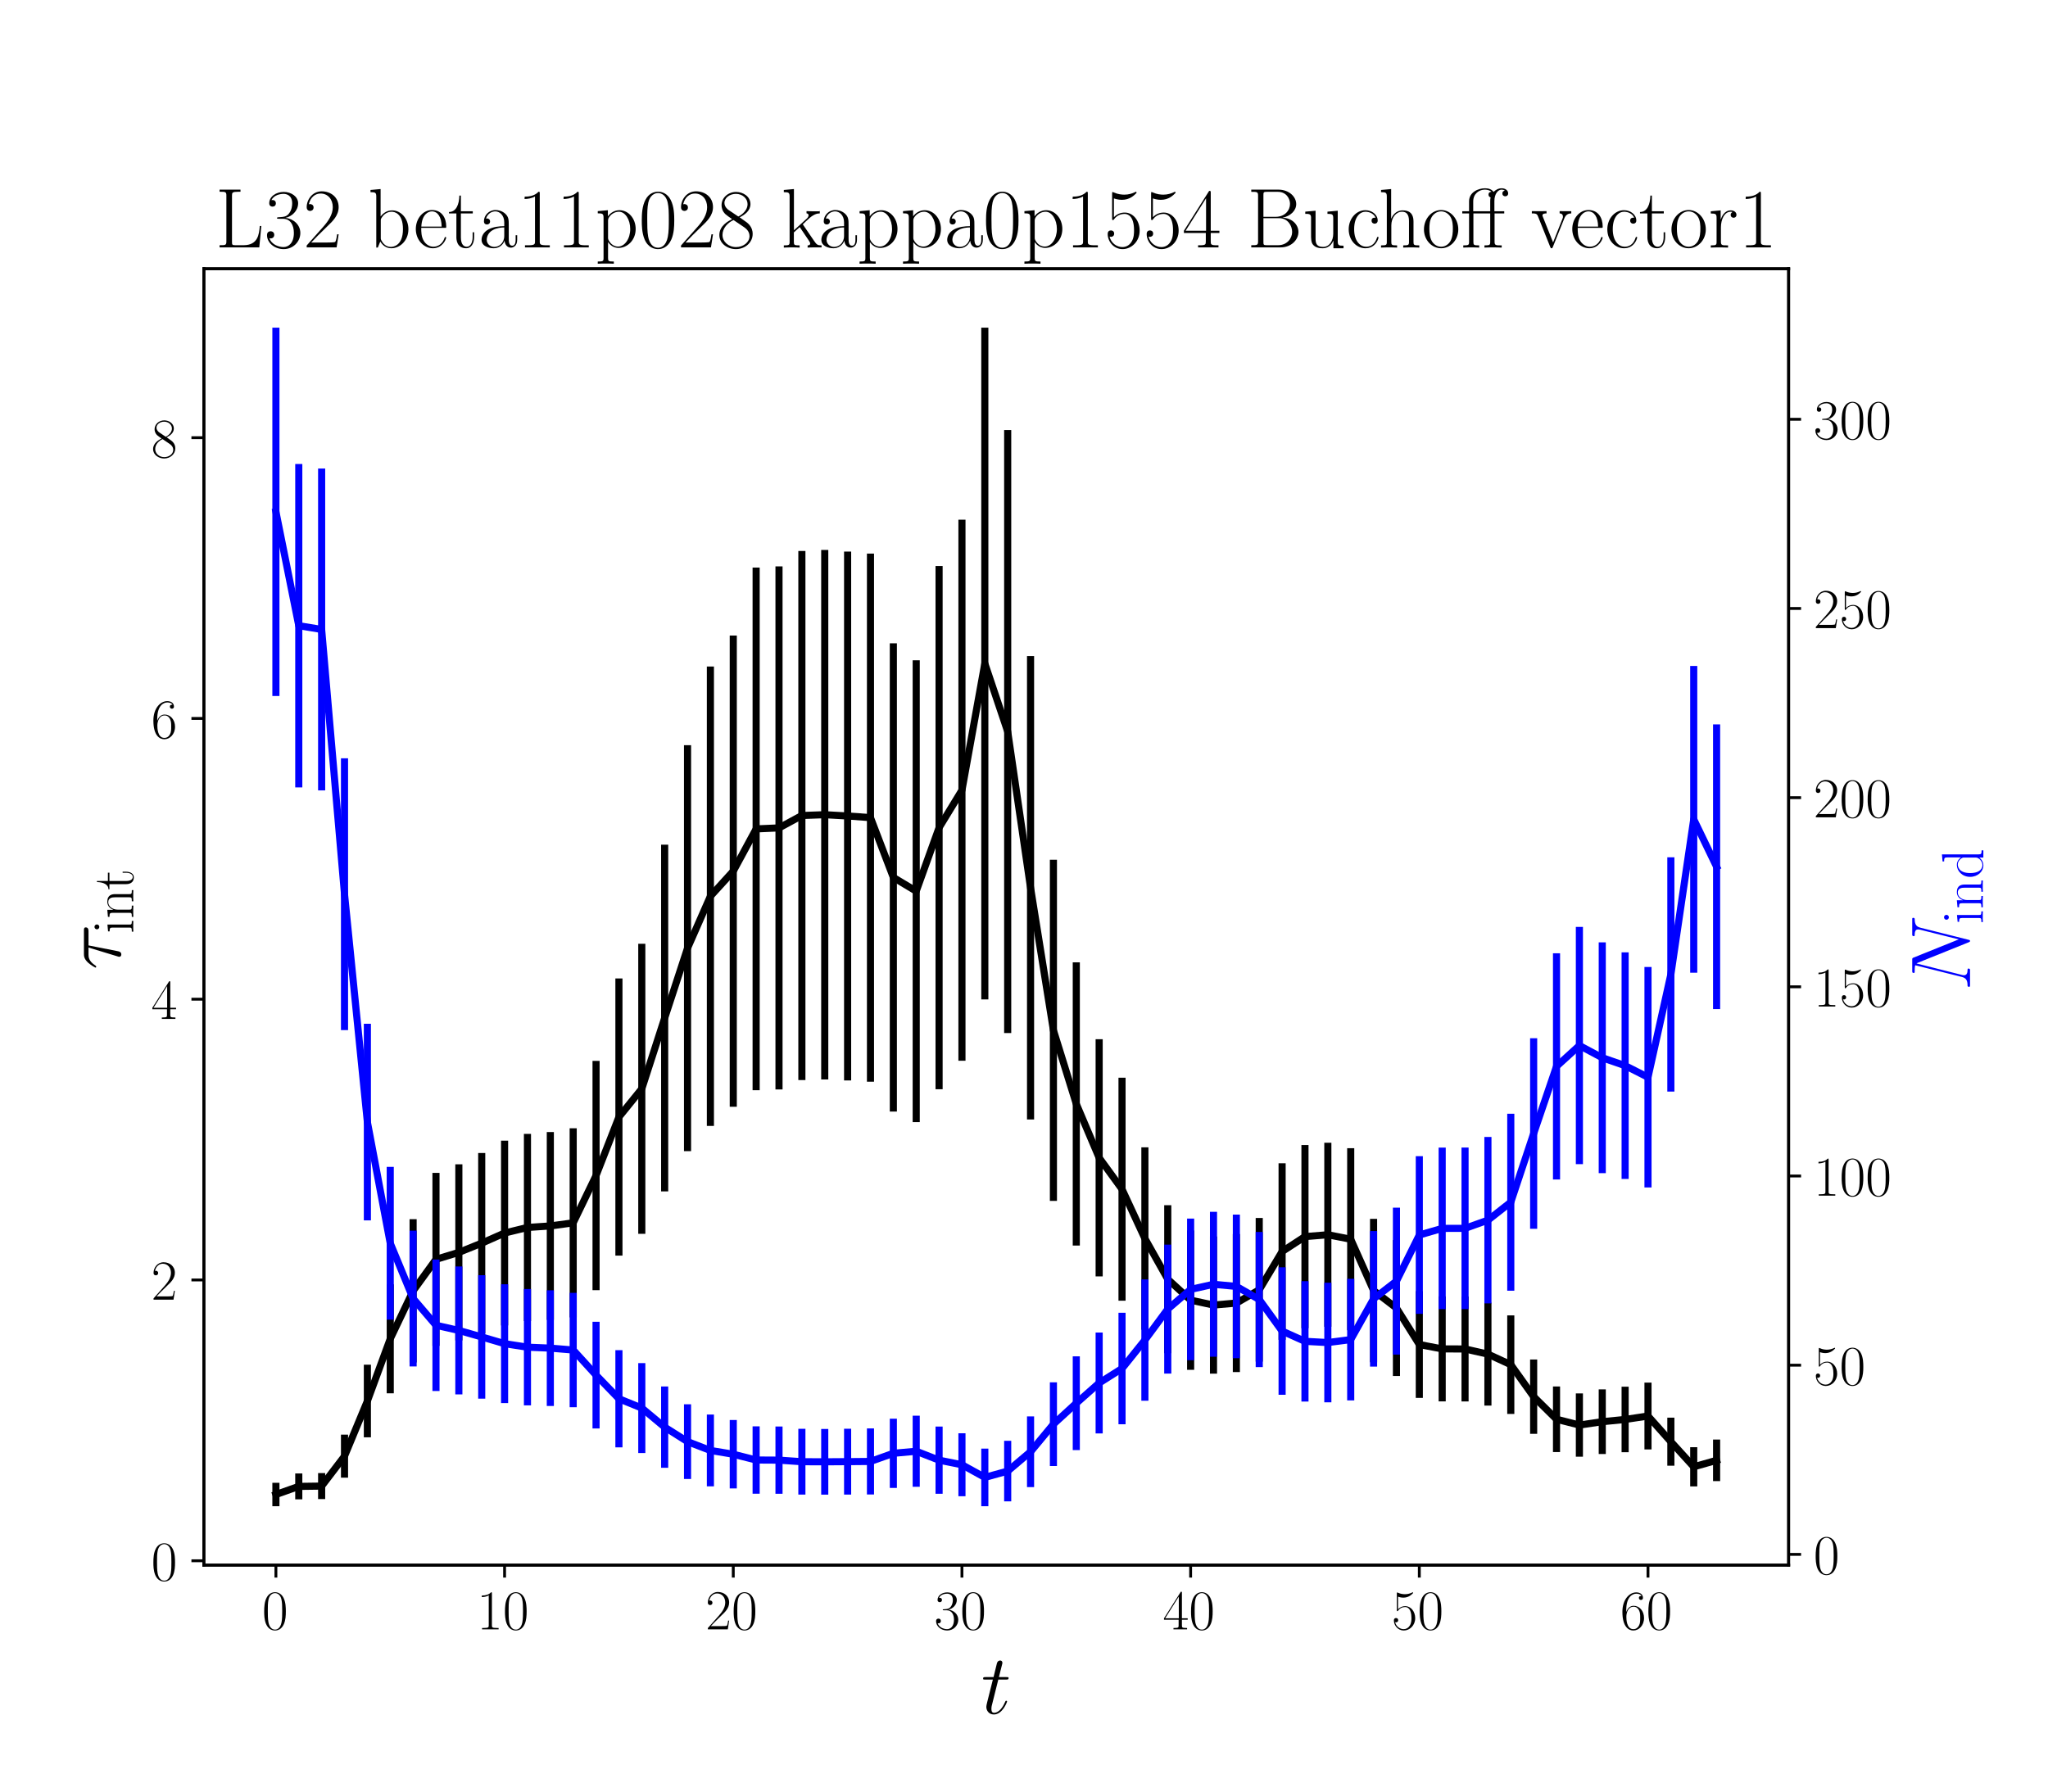 <?xml version="1.0" encoding="utf-8" standalone="no"?>
<!DOCTYPE svg PUBLIC "-//W3C//DTD SVG 1.1//EN"
  "http://www.w3.org/Graphics/SVG/1.1/DTD/svg11.dtd">
<!-- Created with matplotlib (https://matplotlib.org/) -->
<svg height="504pt" version="1.1" viewBox="0 0 576 504" width="576pt" xmlns="http://www.w3.org/2000/svg" xmlns:xlink="http://www.w3.org/1999/xlink">
 <defs>
  <style type="text/css">*{stroke-linecap:butt;stroke-linejoin:round;}</style>
 </defs>
 <g id="figure_1">
  <g id="patch_1">
   <path d="M 0 504 
L 576 504 
L 576 0 
L 0 0 
z
" style="fill:#ffffff;"/>
  </g>
  <g id="axes_1">
   <g id="patch_2">
    <path d="M 57.339 440.296 
L 503.053 440.296 
L 503.053 75.6 
L 57.339 75.6 
z
" style="fill:#ffffff;"/>
   </g>
   <g id="matplotlib.axis_1">
    <g id="xtick_1">
     <g id="line2d_1">
      <defs>
       <path d="M 0 0 
L 0 3.5 
" id="m5bd1cebaa7" style="stroke:#000000;stroke-width:0.8;"/>
      </defs>
      <g>
       <use style="stroke:#000000;stroke-width:0.8;" x="77.599" xlink:href="#m5bd1cebaa7" y="440.296"/>
      </g>
     </g>
     <g id="text_1">
      <!-- $\mathdefault{0}$ -->
      <g transform="translate(73.697 458.365)scale(0.16 -0.16)">
       <defs>
        <path d="M 42 31.641 
C 42 37.75 41.906 48.125 37.703 56.109 
C 34 63.109 28.094 65.594 22.906 65.594 
C 18.094 65.594 12 63.406 8.203 56.203 
C 4.203 48.719 3.797 39.438 3.797 31.641 
C 3.797 25.953 3.906 17.281 7 9.672 
C 11.297 -0.609 19 -2 22.906 -2 
C 27.5 -2 34.5 -0.109 38.594 9.375 
C 41.594 16.281 42 24.359 42 31.641 
z
M 22.906 -0.406 
C 16.5 -0.406 12.703 5.078 11.297 12.688 
C 10.203 18.562 10.203 27.156 10.203 32.75 
C 10.203 40.438 10.203 46.828 11.5 52.922 
C 13.406 61.391 19 64 22.906 64 
C 27 64 32.297 61.297 34.203 53.125 
C 35.5 47.438 35.594 40.734 35.594 32.75 
C 35.594 26.25 35.594 18.266 34.406 12.375 
C 32.297 1.484 26.406 -0.406 22.906 -0.406 
z
" id="CMR17-48"/>
       </defs>
       <use transform="scale(0.996)" xlink:href="#CMR17-48"/>
      </g>
     </g>
    </g>
    <g id="xtick_2">
     <g id="line2d_2">
      <g>
       <use style="stroke:#000000;stroke-width:0.8;" x="141.915" xlink:href="#m5bd1cebaa7" y="440.296"/>
      </g>
     </g>
     <g id="text_2">
      <!-- $\mathdefault{10}$ -->
      <g transform="translate(134.111 458.365)scale(0.16 -0.16)">
       <defs>
        <path d="M 26.594 63.406 
C 26.594 65.5 26.5 65.5 25.094 65.5 
C 21.203 61.188 15.297 59.797 9.703 59.797 
C 9.406 59.797 8.906 59.797 8.797 59.5 
C 8.703 59.297 8.703 59.094 8.703 57 
C 11.797 57 17 57.594 21 59.984 
L 21 7.203 
C 21 3.688 20.797 2.5 12.203 2.5 
L 9.203 2.5 
L 9.203 0 
C 14 0 19 0 23.797 0 
C 28.594 0 33.594 0 38.406 0 
L 38.406 2.5 
L 35.406 2.5 
C 26.797 2.5 26.594 3.594 26.594 7.156 
z
" id="CMR17-49"/>
       </defs>
       <use transform="scale(0.996)" xlink:href="#CMR17-49"/>
       <use transform="translate(45.69 0)scale(0.996)" xlink:href="#CMR17-48"/>
      </g>
     </g>
    </g>
    <g id="xtick_3">
     <g id="line2d_3">
      <g>
       <use style="stroke:#000000;stroke-width:0.8;" x="206.232" xlink:href="#m5bd1cebaa7" y="440.296"/>
      </g>
     </g>
     <g id="text_3">
      <!-- $\mathdefault{20}$ -->
      <g transform="translate(198.428 458.365)scale(0.16 -0.16)">
       <defs>
        <path d="M 41.703 15.453 
L 39.906 15.453 
C 38.906 8.375 38.094 7.172 37.703 6.562 
C 37.203 5.766 30 5.766 28.594 5.766 
L 9.406 5.766 
C 13 9.672 20 16.75 28.5 24.953 
C 34.594 30.734 41.703 37.531 41.703 47.422 
C 41.703 59.219 32.297 66 21.797 66 
C 10.797 66 4.094 56.312 4.094 47.344 
C 4.094 43.438 7 42.938 8.203 42.938 
C 9.203 42.938 12.203 43.547 12.203 47.031 
C 12.203 50.109 9.594 51 8.203 51 
C 7.594 51 7 50.906 6.594 50.703 
C 8.5 59.219 14.297 63.406 20.406 63.406 
C 29.094 63.406 34.797 56.516 34.797 47.422 
C 34.797 38.734 29.703 31.25 24 24.75 
L 4.094 2.281 
L 4.094 0 
L 39.297 0 
z
" id="CMR17-50"/>
       </defs>
       <use transform="scale(0.996)" xlink:href="#CMR17-50"/>
       <use transform="translate(45.69 0)scale(0.996)" xlink:href="#CMR17-48"/>
      </g>
     </g>
    </g>
    <g id="xtick_4">
     <g id="line2d_4">
      <g>
       <use style="stroke:#000000;stroke-width:0.8;" x="270.549" xlink:href="#m5bd1cebaa7" y="440.296"/>
      </g>
     </g>
     <g id="text_4">
      <!-- $\mathdefault{30}$ -->
      <g transform="translate(262.745 458.365)scale(0.16 -0.16)">
       <defs>
        <path d="M 22.094 33.703 
C 31 33.703 34.906 25.969 34.906 17.031 
C 34.906 5 28.5 0.391 22.703 0.391 
C 17.406 0.391 8.797 3.031 6.094 10.828 
C 6.594 10.625 7.094 10.625 7.594 10.625 
C 10 10.625 11.797 12.219 11.797 14.812 
C 11.797 17.703 9.594 19 7.594 19 
C 5.906 19 3.297 18.203 3.297 14.469 
C 3.297 5.234 12.297 -2 22.906 -2 
C 34 -2 42.5 6.719 42.5 16.953 
C 42.5 26.672 34.5 33.703 25 34.797 
C 32.594 36.375 39.906 43.062 39.906 52.016 
C 39.906 59.688 32 65.297 23 65.297 
C 13.906 65.297 5.906 59.828 5.906 52.016 
C 5.906 48.594 8.5 48 9.797 48 
C 11.906 48 13.703 49.297 13.703 51.891 
C 13.703 54.469 11.906 55.766 9.797 55.766 
C 9.406 55.766 8.906 55.766 8.5 55.578 
C 11.406 61.859 19.297 63 22.797 63 
C 26.297 63 32.906 61.328 32.906 51.875 
C 32.906 49.109 32.5 44.188 29.094 39.844 
C 26.094 36 22.703 36 19.406 35.688 
C 18.906 35.688 16.594 35.453 16.203 35.453 
C 15.5 35.359 15.094 35.266 15.094 34.5 
C 15.094 33.797 15.203 33.703 17.203 33.703 
z
" id="CMR17-51"/>
       </defs>
       <use transform="scale(0.996)" xlink:href="#CMR17-51"/>
       <use transform="translate(45.69 0)scale(0.996)" xlink:href="#CMR17-48"/>
      </g>
     </g>
    </g>
    <g id="xtick_5">
     <g id="line2d_5">
      <g>
       <use style="stroke:#000000;stroke-width:0.8;" x="334.865" xlink:href="#m5bd1cebaa7" y="440.296"/>
      </g>
     </g>
     <g id="text_5">
      <!-- $\mathdefault{40}$ -->
      <g transform="translate(327.061 458.365)scale(0.16 -0.16)">
       <defs>
        <path d="M 33.594 64.406 
C 33.594 66.5 33.5 66.5 31.703 66.5 
L 2 19.594 
L 2 17 
L 27.797 17 
L 27.797 7.141 
C 27.797 3.5 27.594 2.5 20.594 2.5 
L 18.703 2.5 
L 18.703 0 
C 21.906 0 27.297 0 30.703 0 
C 34.094 0 39.5 0 42.703 0 
L 42.703 2.5 
L 40.797 2.5 
C 33.797 2.5 33.594 3.5 33.594 7.141 
L 33.594 17 
L 43.797 17 
L 43.797 19.594 
L 33.594 19.594 
z
M 28.094 57.859 
L 28.094 19.594 
L 4 19.594 
z
" id="CMR17-52"/>
       </defs>
       <use transform="scale(0.996)" xlink:href="#CMR17-52"/>
       <use transform="translate(45.69 0)scale(0.996)" xlink:href="#CMR17-48"/>
      </g>
     </g>
    </g>
    <g id="xtick_6">
     <g id="line2d_6">
      <g>
       <use style="stroke:#000000;stroke-width:0.8;" x="399.182" xlink:href="#m5bd1cebaa7" y="440.296"/>
      </g>
     </g>
     <g id="text_6">
      <!-- $\mathdefault{50}$ -->
      <g transform="translate(391.378 458.365)scale(0.16 -0.16)">
       <defs>
        <path d="M 11.406 57.688 
C 12.406 57.281 16.5 56 20.703 56 
C 30 56 35.094 61.109 38 64.062 
C 38 64.953 38 65.5 37.406 65.5 
C 37.297 65.5 37.094 65.5 36.297 65.047 
C 32.797 63.406 28.703 62.078 23.703 62.078 
C 20.703 62.078 16.203 62.484 11.297 64.672 
C 10.203 65.172 10 65.172 9.906 65.172 
C 9.406 65.172 9.297 65.062 9.297 63.078 
L 9.297 34.422 
C 9.297 32.641 9.297 32.141 10.297 32.141 
C 10.797 32.141 11 32.344 11.5 33.031 
C 14.703 37.516 19.094 39.406 24.094 39.406 
C 27.594 39.406 35.094 37.219 35.094 20.141 
C 35.094 16.953 35.094 11.172 32.094 6.578 
C 29.594 2.484 25.703 0.391 21.406 0.391 
C 14.797 0.391 8.094 5 6.297 12.719 
C 6.703 12.609 7.5 12.422 7.906 12.422 
C 9.203 12.422 11.703 13.125 11.703 16.219 
C 11.703 18.906 9.797 20 7.906 20 
C 5.594 20 4.094 18.594 4.094 15.797 
C 4.094 7.094 11 -2 21.594 -2 
C 31.906 -2 41.703 6.875 41.703 19.75 
C 41.703 31.719 33.906 41 24.203 41 
C 19.094 41 14.797 39.109 11.406 35.531 
z
" id="CMR17-53"/>
       </defs>
       <use transform="scale(0.996)" xlink:href="#CMR17-53"/>
       <use transform="translate(45.69 0)scale(0.996)" xlink:href="#CMR17-48"/>
      </g>
     </g>
    </g>
    <g id="xtick_7">
     <g id="line2d_7">
      <g>
       <use style="stroke:#000000;stroke-width:0.8;" x="463.498" xlink:href="#m5bd1cebaa7" y="440.296"/>
      </g>
     </g>
     <g id="text_7">
      <!-- $\mathdefault{60}$ -->
      <g transform="translate(455.694 458.365)scale(0.16 -0.16)">
       <defs>
        <path d="M 10.594 34 
C 10.594 57.656 21.797 63 28.297 63 
C 30.406 63 35.5 62.641 37.5 59 
C 35.906 59 32.906 59 32.906 55.516 
C 32.906 52.828 35.094 51.922 36.5 51.922 
C 37.406 51.922 40.094 52.312 40.094 55.625 
C 40.094 61.781 35.094 65.297 28.203 65.297 
C 16.297 65.297 3.797 52.969 3.797 31 
C 3.797 3.953 15.094 -2 23.094 -2 
C 32.797 -2 42 6.672 42 20.047 
C 42 32.516 33.906 41.594 23.703 41.594 
C 17.594 41.594 13.094 37.609 10.594 30.625 
z
M 23.094 0.391 
C 10.797 0.391 10.797 18.75 10.797 22.438 
C 10.797 29.625 14.203 40 23.5 40 
C 25.203 40 30.094 40 33.406 33.125 
C 35.203 29.219 35.203 25.141 35.203 20.141 
C 35.203 14.75 35.203 10.781 33.094 6.781 
C 30.906 2.672 27.703 0.391 23.094 0.391 
z
" id="CMR17-54"/>
       </defs>
       <use transform="scale(0.996)" xlink:href="#CMR17-54"/>
       <use transform="translate(45.69 0)scale(0.996)" xlink:href="#CMR17-48"/>
      </g>
     </g>
    </g>
    <g id="text_8">
     <!-- $t$ -->
     <g transform="translate(275.969 482.069)scale(0.24 -0.24)">
      <defs>
       <path d="M 20.094 40.094 
L 29.297 40.094 
C 31.203 40.094 32.203 40.094 32.203 41.891 
C 32.203 43 31.594 43 29.594 43 
L 20.797 43 
L 24.5 57.688 
C 24.906 59.078 24.906 59.281 24.906 60 
C 24.906 61.609 23.594 62.5 22.297 62.5 
C 21.5 62.5 19.203 62.203 18.406 58.984 
L 14.5 43 
L 5.094 43 
C 3.094 43 2.203 43 2.203 41.094 
C 2.203 40.094 2.906 40.094 4.797 40.094 
L 13.703 40.094 
L 7.094 13.766 
C 6.297 10.281 6 9.281 6 7.984 
C 6 3.297 9.297 -1 14.906 -1 
C 25 -1 30.406 13.562 30.406 14.25 
C 30.406 14.859 30 15.156 29.406 15.156 
C 29.203 15.156 28.797 15.156 28.594 14.75 
C 28.5 14.656 28.406 14.547 27.703 12.953 
C 25.594 7.984 21 1 15.203 1 
C 12.203 1 12 3.5 12 5.688 
C 12 5.781 12 7.688 12.297 8.875 
z
" id="CMMI12-116"/>
      </defs>
      <use transform="scale(0.996)" xlink:href="#CMMI12-116"/>
     </g>
    </g>
   </g>
   <g id="matplotlib.axis_2">
    <g id="ytick_1">
     <g id="line2d_8">
      <defs>
       <path d="M 0 0 
L -3.5 0 
" id="m3511526dbe" style="stroke:#000000;stroke-width:0.8;"/>
      </defs>
      <g>
       <use style="stroke:#000000;stroke-width:0.8;" x="57.339" xlink:href="#m3511526dbe" y="439.06"/>
      </g>
     </g>
     <g id="text_9">
      <!-- $\mathdefault{0}$ -->
      <g transform="translate(42.535 444.594)scale(0.16 -0.16)">
       <use transform="scale(0.996)" xlink:href="#CMR17-48"/>
      </g>
     </g>
    </g>
    <g id="ytick_2">
     <g id="line2d_9">
      <g>
       <use style="stroke:#000000;stroke-width:0.8;" x="57.339" xlink:href="#m3511526dbe" y="360.076"/>
      </g>
     </g>
     <g id="text_10">
      <!-- $\mathdefault{2}$ -->
      <g transform="translate(42.535 365.611)scale(0.16 -0.16)">
       <use transform="scale(0.996)" xlink:href="#CMR17-50"/>
      </g>
     </g>
    </g>
    <g id="ytick_3">
     <g id="line2d_10">
      <g>
       <use style="stroke:#000000;stroke-width:0.8;" x="57.339" xlink:href="#m3511526dbe" y="281.093"/>
      </g>
     </g>
     <g id="text_11">
      <!-- $\mathdefault{4}$ -->
      <g transform="translate(42.535 286.627)scale(0.16 -0.16)">
       <use transform="scale(0.996)" xlink:href="#CMR17-52"/>
      </g>
     </g>
    </g>
    <g id="ytick_4">
     <g id="line2d_11">
      <g>
       <use style="stroke:#000000;stroke-width:0.8;" x="57.339" xlink:href="#m3511526dbe" y="202.109"/>
      </g>
     </g>
     <g id="text_12">
      <!-- $\mathdefault{6}$ -->
      <g transform="translate(42.535 207.644)scale(0.16 -0.16)">
       <use transform="scale(0.996)" xlink:href="#CMR17-54"/>
      </g>
     </g>
    </g>
    <g id="ytick_5">
     <g id="line2d_12">
      <g>
       <use style="stroke:#000000;stroke-width:0.8;" x="57.339" xlink:href="#m3511526dbe" y="123.126"/>
      </g>
     </g>
     <g id="text_13">
      <!-- $\mathdefault{8}$ -->
      <g transform="translate(42.535 128.661)scale(0.16 -0.16)">
       <defs>
        <path d="M 27.203 35.375 
C 33.5 38.547 39.906 43.328 39.906 50.984 
C 39.906 60.016 31.094 65.297 23 65.297 
C 13.906 65.297 5.906 58.734 5.906 49.688 
C 5.906 47.203 6.5 42.922 10.406 39.141 
C 11.406 38.156 15.594 35.172 18.297 33.281 
C 13.797 30.984 3.297 25.531 3.297 14.594 
C 3.297 4.359 13.094 -2 22.797 -2 
C 33.5 -2 42.5 5.656 42.5 15.781 
C 42.5 24.844 36.406 29.016 32.406 31.703 
z
M 14.094 44.094 
C 13.297 44.594 9.297 47.672 9.297 52.359 
C 9.297 58.422 15.594 63 22.797 63 
C 30.703 63 36.5 57.438 36.5 50.969 
C 36.5 41.703 26.094 36.422 25.594 36.422 
C 25.5 36.422 25.406 36.422 24.594 37.031 
z
M 32.5 23.734 
C 34 22.641 38.797 19.375 38.797 13.297 
C 38.797 5.953 31.406 0.391 23 0.391 
C 13.906 0.391 7 6.844 7 14.688 
C 7 22.547 13.094 29.094 20 32.188 
z
" id="CMR17-56"/>
       </defs>
       <use transform="scale(0.996)" xlink:href="#CMR17-56"/>
      </g>
     </g>
    </g>
    <g id="text_14">
     <!-- $\tau_{\rm int}$ -->
     <g transform="translate(33.884 272.819)rotate(-90)scale(0.24 -0.24)">
      <defs>
       <path d="M 28.703 37.625 
L 45.297 37.625 
C 46.594 37.625 49.906 37.625 49.906 40.812 
C 49.906 43 48 43 46.203 43 
L 18.703 43 
C 16.406 43 13 43 8.406 38.125 
C 5.797 35.234 2.594 29.953 2.594 29.359 
C 2.594 28.766 3.094 28.562 3.703 28.562 
C 4.406 28.562 4.5 28.859 5 29.453 
C 10.203 37.625 15.406 37.625 17.906 37.625 
L 26.203 37.625 
L 15.797 3.484 
C 15.297 1.984 15.297 1.781 15.297 1.484 
C 15.297 0.391 16 -1 18 -1 
C 21.094 -1 21.594 1.688 21.906 3.172 
z
" id="CMMI12-28"/>
       <path d="M 15.5 61.078 
C 15.5 63.266 13.703 65.156 11.406 65.156 
C 9.203 65.156 7.297 63.375 7.297 61.078 
C 7.297 58.891 9.094 57 11.406 57 
C 13.594 57 15.5 58.797 15.5 61.078 
z
M 3.797 42.281 
L 3.797 39.703 
C 9.406 39.703 10.203 39.094 10.203 34.328 
L 10.203 6.672 
C 10.203 2.875 9.797 2.391 3.406 2.391 
L 3.406 -0.203 
C 5.797 0 10.094 0 12.594 0 
C 15 0 19.094 0 21.406 -0.203 
L 21.406 2.391 
C 15.5 2.391 15.297 2.984 15.297 6.562 
L 15.297 43.375 
z
" id="CMR17-105"/>
       <path d="M 41.5 30.203 
C 41.5 35.297 40.5 43.594 28.703 43.594 
C 20.797 43.594 16.703 37.5 15.203 33.5 
L 15.094 33.5 
L 15.094 43.594 
L 3.297 42.5 
L 3.297 39.906 
C 9.203 39.906 10.094 39.297 10.094 34.5 
L 10.094 6.688 
C 10.094 2.875 9.703 2.391 3.297 2.391 
L 3.297 -0.203 
C 5.703 0 10.094 0 12.703 0 
C 15.297 0 19.797 0 22.203 -0.203 
L 22.203 2.391 
C 15.797 2.391 15.406 2.781 15.406 6.688 
L 15.406 25.906 
C 15.406 35.109 21 42 28 42 
C 35.406 42 36.203 35.406 36.203 30.594 
L 36.203 6.688 
C 36.203 2.875 35.797 2.391 29.406 2.391 
L 29.406 -0.203 
C 31.797 0 36.203 0 38.797 0 
C 41.406 0 45.906 0 48.297 -0.203 
L 48.297 2.391 
C 41.906 2.391 41.5 2.781 41.5 6.688 
z
" id="CMR17-110"/>
       <path d="M 15.094 40 
L 29.094 40 
L 29.094 42.578 
L 15.094 42.578 
L 15.094 61 
L 13.297 61 
C 13.094 50.703 9.594 41.688 1.094 41.688 
L 1.094 40 
L 9.797 40 
L 9.797 12.047 
C 9.797 10.156 9.797 -1 21.406 -1 
C 27.297 -1 30.703 4.781 30.703 12.141 
L 30.703 17.812 
L 28.906 17.812 
L 28.906 12.234 
C 28.906 5.375 26.203 0.797 22 0.797 
C 19.094 0.797 15.094 2.781 15.094 11.844 
z
" id="CMR17-116"/>
      </defs>
      <use transform="scale(0.996)" xlink:href="#CMMI12-28"/>
      <use transform="translate(42.364 -14.944)scale(0.697)" xlink:href="#CMR17-105"/>
      <use transform="translate(59.773 -14.944)scale(0.697)" xlink:href="#CMR17-110"/>
      <use transform="translate(93.578 -14.944)scale(0.697)" xlink:href="#CMR17-116"/>
     </g>
    </g>
   </g>
   <g id="LineCollection_1">
    <path clip-path="url(#pc010df445d)" d="M 77.599 423.719 
L 77.599 417.136 
" style="fill:none;stroke:#000000;stroke-width:2;"/>
    <path clip-path="url(#pc010df445d)" d="M 84.031 421.785 
L 84.031 414.501 
" style="fill:none;stroke:#000000;stroke-width:2;"/>
    <path clip-path="url(#pc010df445d)" d="M 90.462 421.712 
L 90.462 414.403 
" style="fill:none;stroke:#000000;stroke-width:2;"/>
    <path clip-path="url(#pc010df445d)" d="M 96.894 415.693 
L 96.894 403.578 
" style="fill:none;stroke:#000000;stroke-width:2;"/>
    <path clip-path="url(#pc010df445d)" d="M 103.325 404.344 
L 103.325 383.905 
" style="fill:none;stroke:#000000;stroke-width:2;"/>
    <path clip-path="url(#pc010df445d)" d="M 109.757 391.954 
L 109.757 361.292 
" style="fill:none;stroke:#000000;stroke-width:2;"/>
    <path clip-path="url(#pc010df445d)" d="M 116.189 383.277 
L 116.189 342.978 
" style="fill:none;stroke:#000000;stroke-width:2;"/>
    <path clip-path="url(#pc010df445d)" d="M 122.62 378.605 
L 122.62 329.942 
" style="fill:none;stroke:#000000;stroke-width:2;"/>
    <path clip-path="url(#pc010df445d)" d="M 129.052 377.09 
L 129.052 327.532 
" style="fill:none;stroke:#000000;stroke-width:2;"/>
    <path clip-path="url(#pc010df445d)" d="M 135.484 375.078 
L 135.484 324.355 
" style="fill:none;stroke:#000000;stroke-width:2;"/>
    <path clip-path="url(#pc010df445d)" d="M 141.915 372.857 
L 141.915 320.879 
" style="fill:none;stroke:#000000;stroke-width:2;"/>
    <path clip-path="url(#pc010df445d)" d="M 148.347 371.632 
L 148.347 318.975 
" style="fill:none;stroke:#000000;stroke-width:2;"/>
    <path clip-path="url(#pc010df445d)" d="M 154.779 371.295 
L 154.779 318.452 
" style="fill:none;stroke:#000000;stroke-width:2;"/>
    <path clip-path="url(#pc010df445d)" d="M 161.21 370.611 
L 161.21 317.395 
" style="fill:none;stroke:#000000;stroke-width:2;"/>
    <path clip-path="url(#pc010df445d)" d="M 167.642 362.942 
L 167.642 298.448 
" style="fill:none;stroke:#000000;stroke-width:2;"/>
    <path clip-path="url(#pc010df445d)" d="M 174.074 353.212 
L 174.074 275.245 
" style="fill:none;stroke:#000000;stroke-width:2;"/>
    <path clip-path="url(#pc010df445d)" d="M 180.505 347.091 
L 180.505 265.492 
" style="fill:none;stroke:#000000;stroke-width:2;"/>
    <path clip-path="url(#pc010df445d)" d="M 186.937 335.162 
L 186.937 237.613 
" style="fill:none;stroke:#000000;stroke-width:2;"/>
    <path clip-path="url(#pc010df445d)" d="M 193.369 323.83 
L 193.369 209.629 
" style="fill:none;stroke:#000000;stroke-width:2;"/>
    <path clip-path="url(#pc010df445d)" d="M 199.8 316.74 
L 199.8 187.506 
" style="fill:none;stroke:#000000;stroke-width:2;"/>
    <path clip-path="url(#pc010df445d)" d="M 206.232 311.345 
L 206.232 178.783 
" style="fill:none;stroke:#000000;stroke-width:2;"/>
    <path clip-path="url(#pc010df445d)" d="M 212.664 306.691 
L 212.664 159.671 
" style="fill:none;stroke:#000000;stroke-width:2;"/>
    <path clip-path="url(#pc010df445d)" d="M 219.095 306.48 
L 219.095 159.324 
" style="fill:none;stroke:#000000;stroke-width:2;"/>
    <path clip-path="url(#pc010df445d)" d="M 225.527 303.839 
L 225.527 154.994 
" style="fill:none;stroke:#000000;stroke-width:2;"/>
    <path clip-path="url(#pc010df445d)" d="M 231.959 303.663 
L 231.959 154.707 
" style="fill:none;stroke:#000000;stroke-width:2;"/>
    <path clip-path="url(#pc010df445d)" d="M 238.39 303.94 
L 238.39 155.159 
" style="fill:none;stroke:#000000;stroke-width:2;"/>
    <path clip-path="url(#pc010df445d)" d="M 244.822 304.291 
L 244.822 155.733 
" style="fill:none;stroke:#000000;stroke-width:2;"/>
    <path clip-path="url(#pc010df445d)" d="M 251.254 312.704 
L 251.254 180.965 
" style="fill:none;stroke:#000000;stroke-width:2;"/>
    <path clip-path="url(#pc010df445d)" d="M 257.685 315.657 
L 257.685 185.741 
" style="fill:none;stroke:#000000;stroke-width:2;"/>
    <path clip-path="url(#pc010df445d)" d="M 264.117 306.421 
L 264.117 159.226 
" style="fill:none;stroke:#000000;stroke-width:2;"/>
    <path clip-path="url(#pc010df445d)" d="M 270.549 298.392 
L 270.549 146.193 
" style="fill:none;stroke:#000000;stroke-width:2;"/>
    <path clip-path="url(#pc010df445d)" d="M 276.98 281.146 
L 276.98 92.177 
" style="fill:none;stroke:#000000;stroke-width:2;"/>
    <path clip-path="url(#pc010df445d)" d="M 283.412 290.607 
L 283.412 120.975 
" style="fill:none;stroke:#000000;stroke-width:2;"/>
    <path clip-path="url(#pc010df445d)" d="M 289.843 314.933 
L 289.843 184.565 
" style="fill:none;stroke:#000000;stroke-width:2;"/>
    <path clip-path="url(#pc010df445d)" d="M 296.275 337.83 
L 296.275 241.864 
" style="fill:none;stroke:#000000;stroke-width:2;"/>
    <path clip-path="url(#pc010df445d)" d="M 302.707 350.387 
L 302.707 270.715 
" style="fill:none;stroke:#000000;stroke-width:2;"/>
    <path clip-path="url(#pc010df445d)" d="M 309.138 359.07 
L 309.138 292.353 
" style="fill:none;stroke:#000000;stroke-width:2;"/>
    <path clip-path="url(#pc010df445d)" d="M 315.57 365.901 
L 315.57 303.17 
" style="fill:none;stroke:#000000;stroke-width:2;"/>
    <path clip-path="url(#pc010df445d)" d="M 322.002 374.065 
L 322.002 322.765 
" style="fill:none;stroke:#000000;stroke-width:2;"/>
    <path clip-path="url(#pc010df445d)" d="M 328.433 380.686 
L 328.433 339.034 
" style="fill:none;stroke:#000000;stroke-width:2;"/>
    <path clip-path="url(#pc010df445d)" d="M 334.865 385.344 
L 334.865 346.155 
" style="fill:none;stroke:#000000;stroke-width:2;"/>
    <path clip-path="url(#pc010df445d)" d="M 341.297 386.432 
L 341.297 347.839 
" style="fill:none;stroke:#000000;stroke-width:2;"/>
    <path clip-path="url(#pc010df445d)" d="M 347.728 385.988 
L 347.728 347.15 
" style="fill:none;stroke:#000000;stroke-width:2;"/>
    <path clip-path="url(#pc010df445d)" d="M 354.16 383.051 
L 354.16 342.631 
" style="fill:none;stroke:#000000;stroke-width:2;"/>
    <path clip-path="url(#pc010df445d)" d="M 360.592 376.906 
L 360.592 327.241 
" style="fill:none;stroke:#000000;stroke-width:2;"/>
    <path clip-path="url(#pc010df445d)" d="M 367.023 373.644 
L 367.023 322.107 
" style="fill:none;stroke:#000000;stroke-width:2;"/>
    <path clip-path="url(#pc010df445d)" d="M 373.455 373.237 
L 373.455 321.472 
" style="fill:none;stroke:#000000;stroke-width:2;"/>
    <path clip-path="url(#pc010df445d)" d="M 379.887 374.216 
L 379.887 323.002 
" style="fill:none;stroke:#000000;stroke-width:2;"/>
    <path clip-path="url(#pc010df445d)" d="M 386.318 383.212 
L 386.318 342.877 
" style="fill:none;stroke:#000000;stroke-width:2;"/>
    <path clip-path="url(#pc010df445d)" d="M 392.75 387.082 
L 392.75 348.848 
" style="fill:none;stroke:#000000;stroke-width:2;"/>
    <path clip-path="url(#pc010df445d)" d="M 399.182 393.247 
L 399.182 363.221 
" style="fill:none;stroke:#000000;stroke-width:2;"/>
    <path clip-path="url(#pc010df445d)" d="M 405.613 394.235 
L 405.613 364.702 
" style="fill:none;stroke:#000000;stroke-width:2;"/>
    <path clip-path="url(#pc010df445d)" d="M 412.045 394.245 
L 412.045 364.718 
" style="fill:none;stroke:#000000;stroke-width:2;"/>
    <path clip-path="url(#pc010df445d)" d="M 418.477 395.406 
L 418.477 366.468 
" style="fill:none;stroke:#000000;stroke-width:2;"/>
    <path clip-path="url(#pc010df445d)" d="M 424.908 397.76 
L 424.908 370.042 
" style="fill:none;stroke:#000000;stroke-width:2;"/>
    <path clip-path="url(#pc010df445d)" d="M 431.34 403.351 
L 431.34 382.452 
" style="fill:none;stroke:#000000;stroke-width:2;"/>
    <path clip-path="url(#pc010df445d)" d="M 437.772 408.481 
L 437.772 390.029 
" style="fill:none;stroke:#000000;stroke-width:2;"/>
    <path clip-path="url(#pc010df445d)" d="M 444.203 409.785 
L 444.203 391.985 
" style="fill:none;stroke:#000000;stroke-width:2;"/>
    <path clip-path="url(#pc010df445d)" d="M 450.635 409.034 
L 450.635 390.857 
" style="fill:none;stroke:#000000;stroke-width:2;"/>
    <path clip-path="url(#pc010df445d)" d="M 457.067 408.527 
L 457.067 390.098 
" style="fill:none;stroke:#000000;stroke-width:2;"/>
    <path clip-path="url(#pc010df445d)" d="M 463.498 407.753 
L 463.498 388.943 
" style="fill:none;stroke:#000000;stroke-width:2;"/>
    <path clip-path="url(#pc010df445d)" d="M 469.93 412.331 
L 469.93 398.8 
" style="fill:none;stroke:#000000;stroke-width:2;"/>
    <path clip-path="url(#pc010df445d)" d="M 476.362 418.147 
L 476.362 407.117 
" style="fill:none;stroke:#000000;stroke-width:2;"/>
    <path clip-path="url(#pc010df445d)" d="M 482.793 416.658 
L 482.793 404.964 
" style="fill:none;stroke:#000000;stroke-width:2;"/>
   </g>
   <g id="line2d_13">
    <path clip-path="url(#pc010df445d)" d="M 77.599 420.427 
L 84.031 418.143 
L 90.462 418.058 
L 96.894 409.635 
L 103.325 394.125 
L 109.757 376.623 
L 116.189 363.127 
L 122.62 354.273 
L 129.052 352.311 
L 135.484 349.717 
L 141.915 346.868 
L 148.347 345.303 
L 154.779 344.874 
L 161.21 344.003 
L 167.642 330.695 
L 174.074 314.228 
L 180.505 306.291 
L 186.937 286.388 
L 193.369 266.73 
L 199.8 252.123 
L 206.232 245.064 
L 212.664 233.181 
L 219.095 232.902 
L 225.527 229.416 
L 231.959 229.185 
L 238.39 229.549 
L 244.822 230.012 
L 251.254 246.835 
L 257.685 250.699 
L 264.117 232.824 
L 270.549 222.293 
L 276.98 186.662 
L 283.412 205.791 
L 289.843 249.749 
L 296.275 289.847 
L 302.707 310.551 
L 309.138 325.712 
L 315.57 334.535 
L 322.002 348.415 
L 328.433 359.86 
L 334.865 365.75 
L 341.297 367.135 
L 347.728 366.569 
L 354.16 362.841 
L 360.592 352.073 
L 367.023 347.875 
L 373.455 347.354 
L 379.887 348.609 
L 386.318 363.045 
L 392.75 367.965 
L 399.182 378.234 
L 405.613 379.468 
L 412.045 379.482 
L 418.477 380.937 
L 424.908 383.901 
L 431.34 392.902 
L 437.772 399.255 
L 444.203 400.885 
L 450.635 399.946 
L 457.067 399.313 
L 463.498 398.348 
L 469.93 405.566 
L 476.362 412.632 
L 482.793 410.811 
" style="fill:none;stroke:#000000;stroke-linecap:square;stroke-width:2;"/>
   </g>
   <g id="patch_3">
    <path d="M 57.339 440.296 
L 57.339 75.6 
" style="fill:none;stroke:#000000;stroke-linecap:square;stroke-linejoin:miter;stroke-width:0.8;"/>
   </g>
   <g id="patch_4">
    <path d="M 503.053 440.296 
L 503.053 75.6 
" style="fill:none;stroke:#000000;stroke-linecap:square;stroke-linejoin:miter;stroke-width:0.8;"/>
   </g>
   <g id="patch_5">
    <path d="M 57.339 440.296 
L 503.053 440.296 
" style="fill:none;stroke:#000000;stroke-linecap:square;stroke-linejoin:miter;stroke-width:0.8;"/>
   </g>
   <g id="patch_6">
    <path d="M 57.339 75.6 
L 503.053 75.6 
" style="fill:none;stroke:#000000;stroke-linecap:square;stroke-linejoin:miter;stroke-width:0.8;"/>
   </g>
  </g>
  <g id="axes_2">
   <g id="matplotlib.axis_3">
    <g id="ytick_6">
     <g id="line2d_14">
      <defs>
       <path d="M 0 0 
L 3.5 0 
" id="m0d2219f790" style="stroke:#000000;stroke-width:0.8;"/>
      </defs>
      <g>
       <use style="stroke:#000000;stroke-width:0.8;" x="503.053" xlink:href="#m0d2219f790" y="437.264"/>
      </g>
     </g>
     <g id="text_15">
      <!-- $\mathdefault{0}$ -->
      <g transform="translate(510.053 442.799)scale(0.16 -0.16)">
       <use transform="scale(0.996)" xlink:href="#CMR17-48"/>
      </g>
     </g>
    </g>
    <g id="ytick_7">
     <g id="line2d_15">
      <g>
       <use style="stroke:#000000;stroke-width:0.8;" x="503.053" xlink:href="#m0d2219f790" y="384.045"/>
      </g>
     </g>
     <g id="text_16">
      <!-- $\mathdefault{50}$ -->
      <g transform="translate(510.053 389.58)scale(0.16 -0.16)">
       <use transform="scale(0.996)" xlink:href="#CMR17-53"/>
       <use transform="translate(45.69 0)scale(0.996)" xlink:href="#CMR17-48"/>
      </g>
     </g>
    </g>
    <g id="ytick_8">
     <g id="line2d_16">
      <g>
       <use style="stroke:#000000;stroke-width:0.8;" x="503.053" xlink:href="#m0d2219f790" y="330.826"/>
      </g>
     </g>
     <g id="text_17">
      <!-- $\mathdefault{100}$ -->
      <g transform="translate(510.053 336.361)scale(0.16 -0.16)">
       <use transform="scale(0.996)" xlink:href="#CMR17-49"/>
       <use transform="translate(45.69 0)scale(0.996)" xlink:href="#CMR17-48"/>
       <use transform="translate(91.381 0)scale(0.996)" xlink:href="#CMR17-48"/>
      </g>
     </g>
    </g>
    <g id="ytick_9">
     <g id="line2d_17">
      <g>
       <use style="stroke:#000000;stroke-width:0.8;" x="503.053" xlink:href="#m0d2219f790" y="277.607"/>
      </g>
     </g>
     <g id="text_18">
      <!-- $\mathdefault{150}$ -->
      <g transform="translate(510.053 283.142)scale(0.16 -0.16)">
       <use transform="scale(0.996)" xlink:href="#CMR17-49"/>
       <use transform="translate(45.69 0)scale(0.996)" xlink:href="#CMR17-53"/>
       <use transform="translate(91.381 0)scale(0.996)" xlink:href="#CMR17-48"/>
      </g>
     </g>
    </g>
    <g id="ytick_10">
     <g id="line2d_18">
      <g>
       <use style="stroke:#000000;stroke-width:0.8;" x="503.053" xlink:href="#m0d2219f790" y="224.389"/>
      </g>
     </g>
     <g id="text_19">
      <!-- $\mathdefault{200}$ -->
      <g transform="translate(510.053 229.923)scale(0.16 -0.16)">
       <use transform="scale(0.996)" xlink:href="#CMR17-50"/>
       <use transform="translate(45.69 0)scale(0.996)" xlink:href="#CMR17-48"/>
       <use transform="translate(91.381 0)scale(0.996)" xlink:href="#CMR17-48"/>
      </g>
     </g>
    </g>
    <g id="ytick_11">
     <g id="line2d_19">
      <g>
       <use style="stroke:#000000;stroke-width:0.8;" x="503.053" xlink:href="#m0d2219f790" y="171.17"/>
      </g>
     </g>
     <g id="text_20">
      <!-- $\mathdefault{250}$ -->
      <g transform="translate(510.053 176.705)scale(0.16 -0.16)">
       <use transform="scale(0.996)" xlink:href="#CMR17-50"/>
       <use transform="translate(45.69 0)scale(0.996)" xlink:href="#CMR17-53"/>
       <use transform="translate(91.381 0)scale(0.996)" xlink:href="#CMR17-48"/>
      </g>
     </g>
    </g>
    <g id="ytick_12">
     <g id="line2d_20">
      <g>
       <use style="stroke:#000000;stroke-width:0.8;" x="503.053" xlink:href="#m0d2219f790" y="117.951"/>
      </g>
     </g>
     <g id="text_21">
      <!-- $\mathdefault{300}$ -->
      <g transform="translate(510.053 123.486)scale(0.16 -0.16)">
       <use transform="scale(0.996)" xlink:href="#CMR17-51"/>
       <use transform="translate(45.69 0)scale(0.996)" xlink:href="#CMR17-48"/>
       <use transform="translate(91.381 0)scale(0.996)" xlink:href="#CMR17-48"/>
      </g>
     </g>
    </g>
    <g id="text_22">
     <!-- $N_{\rm ind}$ -->
     <g style="fill:#0000ff;" transform="translate(554.069 278.702)rotate(-90)scale(0.24 -0.24)">
      <defs>
       <path d="M 74 57.781 
C 75.094 62.094 76.703 65.094 84.297 65.094 
C 84.594 65.094 85.797 65.094 85.797 66.859 
C 85.797 68 84.906 68 84.5 68 
C 82.5 68 77.406 68 75.406 68 
L 70.594 68 
C 69.203 68 67.406 68 66 68 
C 65.406 68 64.203 68 64.203 66.094 
C 64.203 65.094 65 65.094 65.703 65.094 
C 71.703 65.094 72.094 62.797 72.094 60.984 
C 72.094 60.094 72 59.781 71.703 58.391 
L 60.406 13.281 
L 39 66.391 
C 38.297 68 38.203 68 36 68 
L 23.797 68 
C 21.797 68 20.906 68 20.906 66.094 
C 20.906 65.094 21.594 65.094 23.5 65.094 
C 24 65.094 29.906 65.094 29.906 64.297 
C 29.906 64.094 29.703 63.297 29.594 63 
L 16.297 9.922 
C 15.094 5 12.703 2.906 6.094 2.906 
C 5.594 2.906 4.594 2.906 4.594 1.047 
C 4.594 0 5.594 0 5.906 0 
C 7.906 0 13 0 15 0 
L 19.797 0 
C 21.203 0 22.906 0 24.297 0 
C 25 0 26.094 0 26.094 1.906 
C 26.094 2.812 25.094 2.906 24.703 2.906 
C 21.406 2.906 18.203 3.5 18.203 7.094 
C 18.203 7.891 18.406 8.781 18.594 9.578 
L 32.094 63 
C 32.703 62 32.703 61.812 33.094 60.906 
L 56.906 1.797 
C 57.406 0.594 57.594 0 58.5 0 
C 59.5 0 59.594 0.297 60 2 
z
" id="CMMI12-78"/>
       <path d="M 29.203 67.594 
L 29.203 65 
C 35.094 65 36 64.406 36 59.688 
L 36 36.641 
C 35.594 37.141 31.5 43.594 23.406 43.594 
C 13.203 43.594 3.297 34.5 3.297 21.312 
C 3.297 8.203 12.594 -1 22.406 -1 
C 30.906 -1 35.297 5.266 35.797 5.938 
L 35.797 -0.984 
L 47.906 -0.984 
L 47.906 2 
C 42 2 41.094 2.594 41.094 7.391 
L 41.094 68.688 
z
M 35.797 11.797 
C 35.797 8.797 34 6.094 31.703 4.094 
C 28.297 1.094 24.906 0.594 23 0.594 
C 20.094 0.594 9.703 2.094 9.703 21.188 
C 9.703 40.812 21.297 42 23.906 42 
C 28.5 42 32.203 39.406 34.5 35.797 
C 35.797 33.703 35.797 33.406 35.797 31.609 
z
" id="CMR17-100"/>
      </defs>
      <use transform="scale(0.996)" xlink:href="#CMMI12-78"/>
      <use transform="translate(78.115 -14.944)scale(0.697)" xlink:href="#CMR17-105"/>
      <use transform="translate(95.525 -14.944)scale(0.697)" xlink:href="#CMR17-110"/>
      <use transform="translate(131.151 -14.944)scale(0.697)" xlink:href="#CMR17-100"/>
     </g>
    </g>
   </g>
   <g id="LineCollection_2">
    <path clip-path="url(#pc010df445d)" d="M 77.599 195.79 
L 77.599 92.177 
" style="fill:none;stroke:#0000ff;stroke-width:2;"/>
    <path clip-path="url(#pc010df445d)" d="M 84.031 221.501 
L 84.031 130.531 
" style="fill:none;stroke:#0000ff;stroke-width:2;"/>
    <path clip-path="url(#pc010df445d)" d="M 90.462 222.35 
L 90.462 131.798 
" style="fill:none;stroke:#0000ff;stroke-width:2;"/>
    <path clip-path="url(#pc010df445d)" d="M 96.894 289.786 
L 96.894 213.32 
" style="fill:none;stroke:#0000ff;stroke-width:2;"/>
    <path clip-path="url(#pc010df445d)" d="M 103.325 343.314 
L 103.325 287.998 
" style="fill:none;stroke:#0000ff;stroke-width:2;"/>
    <path clip-path="url(#pc010df445d)" d="M 109.757 371.235 
L 109.757 328.255 
" style="fill:none;stroke:#0000ff;stroke-width:2;"/>
    <path clip-path="url(#pc010df445d)" d="M 116.189 384.396 
L 116.189 346.202 
" style="fill:none;stroke:#0000ff;stroke-width:2;"/>
    <path clip-path="url(#pc010df445d)" d="M 122.62 391.31 
L 122.62 354.319 
" style="fill:none;stroke:#0000ff;stroke-width:2;"/>
    <path clip-path="url(#pc010df445d)" d="M 129.052 392.265 
L 129.052 356.28 
" style="fill:none;stroke:#0000ff;stroke-width:2;"/>
    <path clip-path="url(#pc010df445d)" d="M 135.484 393.464 
L 135.484 358.74 
" style="fill:none;stroke:#0000ff;stroke-width:2;"/>
    <path clip-path="url(#pc010df445d)" d="M 141.915 394.701 
L 141.915 361.282 
" style="fill:none;stroke:#0000ff;stroke-width:2;"/>
    <path clip-path="url(#pc010df445d)" d="M 148.347 395.348 
L 148.347 362.613 
" style="fill:none;stroke:#0000ff;stroke-width:2;"/>
    <path clip-path="url(#pc010df445d)" d="M 154.779 395.522 
L 154.779 362.971 
" style="fill:none;stroke:#0000ff;stroke-width:2;"/>
    <path clip-path="url(#pc010df445d)" d="M 161.21 395.869 
L 161.21 363.687 
" style="fill:none;stroke:#0000ff;stroke-width:2;"/>
    <path clip-path="url(#pc010df445d)" d="M 167.642 401.844 
L 167.642 371.832 
" style="fill:none;stroke:#0000ff;stroke-width:2;"/>
    <path clip-path="url(#pc010df445d)" d="M 174.074 407.16 
L 174.074 379.819 
" style="fill:none;stroke:#0000ff;stroke-width:2;"/>
    <path clip-path="url(#pc010df445d)" d="M 180.505 408.754 
L 180.505 383.459 
" style="fill:none;stroke:#0000ff;stroke-width:2;"/>
    <path clip-path="url(#pc010df445d)" d="M 186.937 412.907 
L 186.937 390.038 
" style="fill:none;stroke:#0000ff;stroke-width:2;"/>
    <path clip-path="url(#pc010df445d)" d="M 193.369 416.062 
L 193.369 395.048 
" style="fill:none;stroke:#0000ff;stroke-width:2;"/>
    <path clip-path="url(#pc010df445d)" d="M 199.8 418.137 
L 199.8 397.928 
" style="fill:none;stroke:#0000ff;stroke-width:2;"/>
    <path clip-path="url(#pc010df445d)" d="M 206.232 418.72 
L 206.232 399.472 
" style="fill:none;stroke:#0000ff;stroke-width:2;"/>
    <path clip-path="url(#pc010df445d)" d="M 212.664 420.199 
L 212.664 401.245 
" style="fill:none;stroke:#0000ff;stroke-width:2;"/>
    <path clip-path="url(#pc010df445d)" d="M 219.095 420.218 
L 219.095 401.298 
" style="fill:none;stroke:#0000ff;stroke-width:2;"/>
    <path clip-path="url(#pc010df445d)" d="M 225.527 420.452 
L 225.527 401.946 
" style="fill:none;stroke:#0000ff;stroke-width:2;"/>
    <path clip-path="url(#pc010df445d)" d="M 231.959 420.467 
L 231.959 401.988 
" style="fill:none;stroke:#0000ff;stroke-width:2;"/>
    <path clip-path="url(#pc010df445d)" d="M 238.39 420.443 
L 238.39 401.921 
" style="fill:none;stroke:#0000ff;stroke-width:2;"/>
    <path clip-path="url(#pc010df445d)" d="M 244.822 420.412 
L 244.822 401.836 
" style="fill:none;stroke:#0000ff;stroke-width:2;"/>
    <path clip-path="url(#pc010df445d)" d="M 251.254 418.578 
L 251.254 399.096 
" style="fill:none;stroke:#0000ff;stroke-width:2;"/>
    <path clip-path="url(#pc010df445d)" d="M 257.685 418.258 
L 257.685 398.249 
" style="fill:none;stroke:#0000ff;stroke-width:2;"/>
    <path clip-path="url(#pc010df445d)" d="M 264.117 420.223 
L 264.117 401.313 
" style="fill:none;stroke:#0000ff;stroke-width:2;"/>
    <path clip-path="url(#pc010df445d)" d="M 270.549 420.905 
L 270.549 403.205 
" style="fill:none;stroke:#0000ff;stroke-width:2;"/>
    <path clip-path="url(#pc010df445d)" d="M 276.98 423.719 
L 276.98 407.509 
" style="fill:none;stroke:#0000ff;stroke-width:2;"/>
    <path clip-path="url(#pc010df445d)" d="M 283.412 422.356 
L 283.412 405.321 
" style="fill:none;stroke:#0000ff;stroke-width:2;"/>
    <path clip-path="url(#pc010df445d)" d="M 289.843 418.338 
L 289.843 398.46 
" style="fill:none;stroke:#0000ff;stroke-width:2;"/>
    <path clip-path="url(#pc010df445d)" d="M 296.275 412.419 
L 296.275 388.866 
" style="fill:none;stroke:#0000ff;stroke-width:2;"/>
    <path clip-path="url(#pc010df445d)" d="M 302.707 407.923 
L 302.707 381.561 
" style="fill:none;stroke:#0000ff;stroke-width:2;"/>
    <path clip-path="url(#pc010df445d)" d="M 309.138 403.243 
L 309.138 374.867 
" style="fill:none;stroke:#0000ff;stroke-width:2;"/>
    <path clip-path="url(#pc010df445d)" d="M 315.57 400.673 
L 315.57 369.297 
" style="fill:none;stroke:#0000ff;stroke-width:2;"/>
    <path clip-path="url(#pc010df445d)" d="M 322.002 394.039 
L 322.002 359.921 
" style="fill:none;stroke:#0000ff;stroke-width:2;"/>
    <path clip-path="url(#pc010df445d)" d="M 328.433 386.411 
L 328.433 350.125 
" style="fill:none;stroke:#0000ff;stroke-width:2;"/>
    <path clip-path="url(#pc010df445d)" d="M 334.865 382.648 
L 334.865 342.802 
" style="fill:none;stroke:#0000ff;stroke-width:2;"/>
    <path clip-path="url(#pc010df445d)" d="M 341.297 381.673 
L 341.297 340.906 
" style="fill:none;stroke:#0000ff;stroke-width:2;"/>
    <path clip-path="url(#pc010df445d)" d="M 347.728 382.076 
L 347.728 341.69 
" style="fill:none;stroke:#0000ff;stroke-width:2;"/>
    <path clip-path="url(#pc010df445d)" d="M 354.16 384.58 
L 354.16 346.56 
" style="fill:none;stroke:#0000ff;stroke-width:2;"/>
    <path clip-path="url(#pc010df445d)" d="M 360.592 392.378 
L 360.592 356.511 
" style="fill:none;stroke:#0000ff;stroke-width:2;"/>
    <path clip-path="url(#pc010df445d)" d="M 367.023 394.272 
L 367.023 360.401 
" style="fill:none;stroke:#0000ff;stroke-width:2;"/>
    <path clip-path="url(#pc010df445d)" d="M 373.455 394.495 
L 373.455 360.859 
" style="fill:none;stroke:#0000ff;stroke-width:2;"/>
    <path clip-path="url(#pc010df445d)" d="M 379.887 393.954 
L 379.887 359.747 
" style="fill:none;stroke:#0000ff;stroke-width:2;"/>
    <path clip-path="url(#pc010df445d)" d="M 386.318 384.45 
L 386.318 346.306 
" style="fill:none;stroke:#0000ff;stroke-width:2;"/>
    <path clip-path="url(#pc010df445d)" d="M 392.75 381.07 
L 392.75 339.735 
" style="fill:none;stroke:#0000ff;stroke-width:2;"/>
    <path clip-path="url(#pc010df445d)" d="M 399.182 369.6 
L 399.182 325.253 
" style="fill:none;stroke:#0000ff;stroke-width:2;"/>
    <path clip-path="url(#pc010df445d)" d="M 405.613 368.288 
L 405.613 322.843 
" style="fill:none;stroke:#0000ff;stroke-width:2;"/>
    <path clip-path="url(#pc010df445d)" d="M 412.045 368.273 
L 412.045 322.817 
" style="fill:none;stroke:#0000ff;stroke-width:2;"/>
    <path clip-path="url(#pc010df445d)" d="M 418.477 366.653 
L 418.477 319.844 
" style="fill:none;stroke:#0000ff;stroke-width:2;"/>
    <path clip-path="url(#pc010df445d)" d="M 424.908 363.088 
L 424.908 313.306 
" style="fill:none;stroke:#0000ff;stroke-width:2;"/>
    <path clip-path="url(#pc010df445d)" d="M 431.34 345.679 
L 431.34 292.078 
" style="fill:none;stroke:#0000ff;stroke-width:2;"/>
    <path clip-path="url(#pc010df445d)" d="M 437.772 331.802 
L 437.772 268.163 
" style="fill:none;stroke:#0000ff;stroke-width:2;"/>
    <path clip-path="url(#pc010df445d)" d="M 444.203 327.495 
L 444.203 260.747 
" style="fill:none;stroke:#0000ff;stroke-width:2;"/>
    <path clip-path="url(#pc010df445d)" d="M 450.635 330.021 
L 450.635 265.095 
" style="fill:none;stroke:#0000ff;stroke-width:2;"/>
    <path clip-path="url(#pc010df445d)" d="M 457.067 331.656 
L 457.067 267.91 
" style="fill:none;stroke:#0000ff;stroke-width:2;"/>
    <path clip-path="url(#pc010df445d)" d="M 463.498 334.049 
L 463.498 272.032 
" style="fill:none;stroke:#0000ff;stroke-width:2;"/>
    <path clip-path="url(#pc010df445d)" d="M 469.93 307.07 
L 469.93 241.163 
" style="fill:none;stroke:#0000ff;stroke-width:2;"/>
    <path clip-path="url(#pc010df445d)" d="M 476.362 273.645 
L 476.362 187.345 
" style="fill:none;stroke:#0000ff;stroke-width:2;"/>
    <path clip-path="url(#pc010df445d)" d="M 482.793 283.862 
L 482.793 203.785 
" style="fill:none;stroke:#0000ff;stroke-width:2;"/>
   </g>
   <g id="line2d_21">
    <path clip-path="url(#pc010df445d)" d="M 77.599 143.983 
L 84.031 176.016 
L 90.462 177.074 
L 96.894 251.553 
L 103.325 315.656 
L 109.757 349.745 
L 116.189 365.299 
L 122.62 372.815 
L 129.052 374.272 
L 135.484 376.102 
L 141.915 377.991 
L 148.347 378.981 
L 154.779 379.247 
L 161.21 379.778 
L 167.642 386.838 
L 174.074 393.49 
L 180.505 396.106 
L 186.937 401.472 
L 193.369 405.555 
L 199.8 408.033 
L 206.232 409.096 
L 212.664 410.722 
L 219.095 410.758 
L 225.527 411.199 
L 231.959 411.227 
L 238.39 411.182 
L 244.822 411.124 
L 251.254 408.837 
L 257.685 408.254 
L 264.117 410.768 
L 270.549 412.055 
L 276.98 415.614 
L 283.412 413.839 
L 289.843 408.399 
L 296.275 400.642 
L 302.707 394.742 
L 309.138 389.055 
L 315.57 384.985 
L 322.002 376.98 
L 328.433 368.268 
L 334.865 362.725 
L 341.297 361.289 
L 347.728 361.883 
L 354.16 365.57 
L 360.592 374.445 
L 367.023 377.337 
L 373.455 377.677 
L 379.887 376.85 
L 386.318 365.378 
L 392.75 360.402 
L 399.182 347.426 
L 405.613 345.565 
L 412.045 345.545 
L 418.477 343.249 
L 424.908 338.197 
L 431.34 318.879 
L 437.772 299.983 
L 444.203 294.121 
L 450.635 297.558 
L 457.067 299.783 
L 463.498 303.04 
L 469.93 274.117 
L 476.362 230.495 
L 482.793 243.824 
" style="fill:none;stroke:#0000ff;stroke-linecap:square;stroke-width:2;"/>
   </g>
   <g id="patch_7">
    <path d="M 57.339 440.296 
L 57.339 75.6 
" style="fill:none;stroke:#000000;stroke-linecap:square;stroke-linejoin:miter;stroke-width:0.8;"/>
   </g>
   <g id="patch_8">
    <path d="M 503.053 440.296 
L 503.053 75.6 
" style="fill:none;stroke:#000000;stroke-linecap:square;stroke-linejoin:miter;stroke-width:0.8;"/>
   </g>
   <g id="patch_9">
    <path d="M 57.339 440.296 
L 503.053 440.296 
" style="fill:none;stroke:#000000;stroke-linecap:square;stroke-linejoin:miter;stroke-width:0.8;"/>
   </g>
   <g id="patch_10">
    <path d="M 57.339 75.6 
L 503.053 75.6 
" style="fill:none;stroke:#000000;stroke-linecap:square;stroke-linejoin:miter;stroke-width:0.8;"/>
   </g>
   <g id="text_23">
    <!-- L32 beta11p028 kappa0p1554 Buchoff vector1 -->
    <g transform="translate(60.539 69.6)scale(0.24 -0.24)">
     <defs>
      <path d="M 54.203 25.234 
L 52.406 25.234 
C 51.594 15.359 50.297 2.594 33.203 2.594 
L 23.906 2.594 
C 19.906 2.594 19.703 3.078 19.703 6.469 
L 19.703 60.906 
C 19.703 64.516 19.906 65.5 27.5 65.5 
L 29.703 65.5 
L 29.703 68 
C 25.594 68 20.797 68 16.703 68 
C 13.594 68 8 68 5.094 68 
L 5.094 65.5 
C 12 65.5 13.094 65.5 13.094 61.016 
L 13.094 7.062 
C 13.094 2.594 12 2.594 5.094 2.594 
L 5.094 0 
L 51.797 0 
z
" id="CMR17-76"/>
      <path d="M 15 68.688 
L 3.094 67.594 
L 3.094 65 
C 9 65 9.906 64.406 9.906 59.641 
L 9.906 -0.203 
L 11.703 -0.203 
L 14.594 6.891 
C 17.5 2.203 21.797 -1 27.594 -1 
C 37.594 -1 47.703 7.812 47.703 21.406 
C 47.703 34.188 38.703 43.594 28.594 43.594 
C 22.406 43.594 18 40.297 15 36.406 
z
M 15.203 31.312 
C 15.203 33.094 15.203 33.406 16.594 35.5 
C 20.5 41.516 26.094 42 28 42 
C 31 42 41.297 40.391 41.297 21.5 
C 41.297 1.688 29.5 0.594 27.094 0.594 
C 24 0.594 19.5 1.781 16.297 7.594 
C 15.203 9.5 15.203 9.703 15.203 11.484 
z
" id="CMR17-98"/>
      <path d="M 38.094 23 
C 38.5 23.406 38.5 23.609 38.5 24.625 
C 38.5 34.969 33.094 44 21.703 44 
C 11.094 44 2.703 33.891 2.703 21.609 
C 2.703 8.609 12.203 -1 22.797 -1 
C 34 -1 38.406 9.484 38.406 11.562 
C 38.406 12.25 37.797 12.25 37.594 12.25 
C 36.906 12.25 36.797 12.047 36.406 10.875 
C 34.203 4.141 28.703 0.797 23.5 0.797 
C 19.203 0.797 14.906 3.172 12.203 7.5 
C 9.094 12.547 9.094 18.375 9.094 23 
z
M 9.203 24.5 
C 9.906 39.141 17.594 42.406 21.594 42.406 
C 28.406 42.406 33 35.891 33.094 24.5 
z
" id="CMR17-101"/>
      <path d="M 36 25.828 
C 36 32.375 36 35.844 31.797 39.734 
C 28.094 43 23.797 44 20.406 44 
C 12.5 44 6.797 37.609 6.797 30.797 
C 6.797 27 9.797 27 10.406 27 
C 11.703 27 14 27.781 14 30.531 
C 14 33 12.094 34.078 10.406 34.078 
C 10 34.078 9.5 33.969 9.203 33.875 
C 11.297 40.5 16.703 42.406 20.203 42.406 
C 25.203 42.406 30.703 37.953 30.703 29.453 
L 30.703 25 
C 24.797 25 17.703 24.203 12.094 21.203 
C 5.797 17.703 4 12.703 4 8.906 
C 4 1.203 13 -1 18.297 -1 
C 23.797 -1 28.906 2.172 31.094 7.984 
C 31.297 3.641 34.094 -0.281 38.5 -0.281 
C 40.594 -0.281 45.906 1.094 45.906 8.859 
L 45.906 14.375 
L 44.094 14.375 
L 44.094 8.781 
C 44.094 2.781 41.406 2 40.094 2 
C 36 2 36 7.156 36 11.531 
z
M 30.703 13.594 
C 30.703 4.953 24.5 0.594 19 0.594 
C 14 0.594 10.094 4.297 10.094 8.906 
C 10.094 11.891 11.406 17.188 17.203 20.391 
C 22 23.094 27.5 23.5 30.703 23.5 
z
" id="CMR17-97"/>
      <path d="M 22 -16.609 
C 15.594 -16.609 15.203 -16.203 15.203 -12.328 
L 15.203 6.281 
C 18.094 2.094 22.297 -0.594 27.594 -0.594 
C 37.594 -0.594 47.703 8.172 47.703 21.688 
C 47.703 34.234 39 43.781 28.703 43.781 
C 22.703 43.781 17.797 40.5 15 36.531 
L 15 43.781 
L 3.094 42.688 
L 3.094 40.109 
C 9 40.109 9.906 39.5 9.906 34.734 
L 9.906 -12.328 
C 9.906 -16.109 9.5 -16.609 3.094 -16.609 
L 3.094 -19.188 
C 5.5 -19 9.906 -19 12.5 -19 
C 15.094 -19 19.594 -19 22 -19.188 
z
M 15.203 31.438 
C 15.203 32.844 15.203 34.922 19.094 38.609 
C 19.594 39.016 23 42 28 42 
C 35.297 42 41.297 32.938 41.297 21.594 
C 41.297 10.25 34.906 1 27 1 
C 23.406 1 19.5 2.688 16.5 7.375 
C 15.203 9.562 15.203 10.156 15.203 11.75 
z
" id="CMR17-112"/>
      <path d="M 26.094 26.141 
C 26 26.344 25.5 26.938 25.5 27.234 
C 25.5 27.438 32.594 33.922 33.5 34.719 
C 39.203 39.5 42.797 40 45.406 40 
L 45.406 42.703 
C 44.797 42.703 44.594 42.703 44.5 42.5 
L 39.594 42.5 
C 36.797 42.5 32.5 42.5 29.797 42.703 
L 29.797 40.094 
C 31.203 39.984 32.203 39.188 32.203 37.797 
C 32.203 35.797 30.203 33.906 30.094 33.906 
L 15 20.141 
L 15 68.688 
L 3.094 67.594 
L 3.094 65 
C 9 65 9.906 64.406 9.906 59.641 
L 9.906 6.656 
C 9.906 2.875 9.5 2.391 3.094 2.391 
L 3.094 -0.203 
C 5.5 0 9.906 0 12.406 0 
C 14.906 0 19.297 0 21.703 -0.203 
L 21.703 2.391 
C 15.297 2.391 14.906 2.781 14.906 6.688 
L 14.906 17.656 
L 21.797 23.938 
L 31.906 8.969 
C 33.094 7.172 34.094 5.766 34.094 4.469 
C 34.094 2.688 32.297 2.391 31.094 2.391 
L 31.094 -0.203 
C 33.5 0 37.797 0 40.297 0 
C 42.094 0 45.797 0 47.5 0 
L 47.5 2.391 
C 42.797 2.391 41.703 3.281 38.703 7.672 
z
" id="CMR17-107"/>
      <path d="M 5.203 68 
L 5.203 65.406 
C 12.094 65.406 13.203 65.406 13.203 60.938 
L 13.203 7.062 
C 13.203 2.594 12.094 2.594 5.203 2.594 
L 5.203 0 
L 39.594 0 
C 52.406 0 60.703 9.109 60.703 18.188 
C 60.703 27.203 52.5 34.891 41.797 34.891 
C 51.406 36.812 58.094 43.297 58.094 51 
C 58.094 59.406 49.906 68 37 68 
z
M 19.5 36 
L 19.5 61.516 
C 19.5 64.922 19.703 65.406 23.703 65.406 
L 36.5 65.406 
C 46.406 65.406 50.797 57.406 50.797 51.203 
C 50.797 43.609 44.703 36 33.906 36 
z
M 23.703 2.594 
C 19.703 2.594 19.5 3.078 19.5 6.453 
L 19.5 34.406 
L 38 34.406 
C 48.297 34.406 53.297 25.391 53.297 18.156 
C 53.297 10.922 47.594 2.594 36.703 2.594 
z
" id="CMR17-66"/>
      <path d="M 29.406 42.078 
L 29.406 39.5 
C 35.297 39.5 36.203 38.891 36.203 34.156 
L 36.203 16.125 
C 36.203 7.812 31.703 0.594 24.297 0.594 
C 16.094 0.594 15.406 5.438 15.406 10.594 
L 15.406 43.172 
L 3.297 42.078 
L 3.297 39.5 
C 7.297 39.5 10 39.5 10.094 35.531 
L 10.094 16.531 
C 10.094 9.891 10.094 5.641 12.703 2.859 
C 14 1.578 16.5 -1 23.703 -1 
C 32.203 -1 35.5 5.891 36.297 7.906 
L 36.406 7.906 
L 36.406 -0.984 
L 48.297 -0.984 
L 48.297 2 
C 42.406 2 41.5 2.594 41.5 7.391 
L 41.5 43.172 
z
" id="CMR17-117"/>
      <path d="M 34.906 35 
C 33 35 30.203 35 30.203 31.516 
C 30.203 28.719 32.5 27.922 33.797 27.922 
C 34.5 27.922 37.406 28.234 37.406 31.625 
C 37.406 38.547 30.594 43.797 22.906 43.797 
C 12.297 43.797 3.297 34.031 3.297 21.297 
C 3.297 8.062 12.703 -1 22.906 -1 
C 35.297 -1 38.406 10.578 38.406 11.688 
C 38.406 12.094 38.297 12.391 37.594 12.391 
C 36.906 12.391 36.797 12.297 36.406 10.984 
C 33.797 2.812 28.094 0.797 23.797 0.797 
C 17.406 0.797 9.703 6.672 9.703 21.391 
C 9.703 36.531 17.094 42 23 42 
C 26.906 42 32.703 40.203 34.906 35 
z
" id="CMR17-99"/>
      <path d="M 41.5 30.203 
C 41.5 35.297 40.5 43.594 28.703 43.594 
C 20.5 43.594 16.5 37 15.297 33.703 
L 15.203 33.703 
L 15.203 68.688 
L 3.297 67.594 
L 3.297 65 
C 9.203 65 10.094 64.406 10.094 59.641 
L 10.094 6.656 
C 10.094 2.875 9.703 2.391 3.297 2.391 
L 3.297 -0.203 
C 5.703 0 10.094 0 12.703 0 
C 15.297 0 19.797 0 22.203 -0.203 
L 22.203 2.391 
C 15.797 2.391 15.406 2.781 15.406 6.688 
L 15.406 25.906 
C 15.406 35.109 21 42 28 42 
C 35.406 42 36.203 35.406 36.203 30.594 
L 36.203 6.688 
C 36.203 2.875 35.797 2.391 29.406 2.391 
L 29.406 -0.203 
C 31.797 0 36.203 0 38.797 0 
C 41.406 0 45.906 0 48.297 -0.203 
L 48.297 2.391 
C 41.906 2.391 41.5 2.781 41.5 6.688 
z
" id="CMR17-104"/>
      <path d="M 43.094 21.188 
C 43.094 34 33.797 44 22.906 44 
C 12 44 2.703 34 2.703 21.188 
C 2.703 8.609 12 -1 22.906 -1 
C 33.797 -1 43.094 8.609 43.094 21.188 
z
M 22.906 0.797 
C 18.203 0.797 14.203 3.594 11.906 7.5 
C 9.406 11.984 9.094 17.594 9.094 22 
C 9.094 26.203 9.297 31.406 11.906 35.906 
C 13.906 39.203 17.797 42.406 22.906 42.406 
C 27.406 42.406 31.203 39.906 33.594 36.406 
C 36.703 31.703 36.703 25.109 36.703 22 
C 36.703 18.094 36.5 12.109 33.797 7.297 
C 31 2.703 26.703 0.797 22.906 0.797 
z
" id="CMR17-111"/>
      <path d="M 39.906 40 
L 51.297 40 
L 51.297 42.578 
L 39.703 42.578 
L 39.703 54.594 
C 39.703 62.844 43.906 68 48.203 68 
C 49.5 68 51 67.609 52 66.906 
C 51.203 66.703 49.094 66.016 49.094 63.547 
C 49.094 60.953 51.094 60.156 52.5 60.156 
C 53.906 60.156 55.906 60.953 55.906 63.547 
C 55.906 67.312 52.297 69.594 48.297 69.594 
C 44.406 69.594 41.203 67.703 38.703 65.328 
C 36.406 68.594 32.594 69.594 28.703 69.594 
C 20.906 69.594 9.906 65.125 9.906 54.203 
L 9.906 42.578 
L 1.906 42.578 
L 1.906 40 
L 9.906 40 
L 9.906 6.672 
C 9.906 2.875 9.5 2.391 3.094 2.391 
L 3.094 -0.203 
C 5.5 0 9.906 0 12.406 0 
C 15 0 19.406 0 21.797 -0.203 
L 21.797 2.391 
C 15.406 2.391 15 2.781 15 6.672 
L 15 40 
L 34.797 40 
L 34.797 6.672 
C 34.797 2.875 34.406 2.391 28 2.391 
L 28 -0.203 
C 30.406 0 35 0 37.594 0 
C 40.5 0 45.594 0 48.297 -0.203 
L 48.297 2.391 
C 41.094 2.391 39.906 2.391 39.906 6.859 
z
M 14.797 42.578 
L 14.797 54.203 
C 14.797 63.234 21.797 68 28.5 68 
C 30 68 33.906 67.688 36.297 65.422 
C 34.5 65.422 32.797 64.625 32.797 62.141 
C 32.797 59.562 35.094 58.859 35.297 58.859 
C 34.797 57.062 34.797 55.094 34.797 54.391 
L 34.797 42.578 
z
" id="CMR17-11"/>
      <path d="M 39.094 33.797 
C 40 36 41.594 40 47.406 40 
L 47.406 42.594 
C 45.5 42.594 43 42.594 41.094 42.594 
C 39 42.594 35.703 42.594 33.703 42.688 
L 33.703 40.094 
C 36.203 39.891 37.594 38.703 37.594 36.109 
C 37.594 35.203 37.594 35 37 33.609 
L 26 5.891 
L 14.094 35.719 
C 13.5 37.016 13.5 37.203 13.5 37.609 
C 13.5 40 16.797 40 18.297 40 
L 18.297 42.688 
C 15.906 42.594 11.5 42.594 9 42.594 
C 6.297 42.594 3.203 42.594 1 42.688 
L 1 40 
C 4.797 40 6.906 40 8.094 36.906 
L 22.594 0.688 
C 23.203 -0.797 23.297 -1 24.203 -1 
C 25.094 -1 25.203 -0.797 25.797 0.688 
z
" id="CMR17-118"/>
      <path d="M 15 23.391 
C 15 33 19.094 42 26.594 42 
C 27.297 42 28 41.906 28.703 41.594 
C 28.703 41.594 26.5 40.891 26.5 38.312 
C 26.5 35.906 28.406 34.906 29.906 34.906 
C 31.094 34.906 33.297 35.609 33.297 38.406 
C 33.297 41.609 30.094 43.594 26.703 43.594 
C 19.094 43.594 15.797 36.203 14.797 32.703 
L 14.703 32.703 
L 14.703 43.594 
L 3.094 42.5 
L 3.094 39.906 
C 9 39.906 9.906 39.297 9.906 34.5 
L 9.906 6.688 
C 9.906 2.875 9.5 2.391 3.094 2.391 
L 3.094 -0.203 
C 5.5 0 10.094 0 12.703 0 
C 15.594 0 20.703 0 23.406 -0.203 
L 23.406 2.391 
C 16.203 2.391 15 2.391 15 6.875 
z
" id="CMR17-114"/>
     </defs>
     <use transform="scale(0.996)" xlink:href="#CMR17-76"/>
     <use transform="translate(57.381 0)scale(0.996)" xlink:href="#CMR17-51"/>
     <use transform="translate(103.072 0)scale(0.996)" xlink:href="#CMR17-50"/>
     <use transform="translate(178.838 0)scale(0.996)" xlink:href="#CMR17-98"/>
     <use transform="translate(232.336 0)scale(0.996)" xlink:href="#CMR17-101"/>
     <use transform="translate(272.822 0)scale(0.996)" xlink:href="#CMR17-116"/>
     <use transform="translate(308.103 0)scale(0.996)" xlink:href="#CMR17-97"/>
     <use transform="translate(353.793 0)scale(0.996)" xlink:href="#CMR17-49"/>
     <use transform="translate(399.484 0)scale(0.996)" xlink:href="#CMR17-49"/>
     <use transform="translate(445.174 0)scale(0.996)" xlink:href="#CMR17-112"/>
     <use transform="translate(496.069 0)scale(0.996)" xlink:href="#CMR17-48"/>
     <use transform="translate(541.76 0)scale(0.996)" xlink:href="#CMR17-50"/>
     <use transform="translate(587.45 0)scale(0.996)" xlink:href="#CMR17-56"/>
     <use transform="translate(663.217 0)scale(0.996)" xlink:href="#CMR17-107"/>
     <use transform="translate(706.305 0)scale(0.996)" xlink:href="#CMR17-97"/>
     <use transform="translate(751.995 0)scale(0.996)" xlink:href="#CMR17-112"/>
     <use transform="translate(802.891 0)scale(0.996)" xlink:href="#CMR17-112"/>
     <use transform="translate(853.786 0)scale(0.996)" xlink:href="#CMR17-97"/>
     <use transform="translate(899.477 0)scale(0.996)" xlink:href="#CMR17-48"/>
     <use transform="translate(945.167 0)scale(0.996)" xlink:href="#CMR17-112"/>
     <use transform="translate(996.062 0)scale(0.996)" xlink:href="#CMR17-49"/>
     <use transform="translate(1041.753 0)scale(0.996)" xlink:href="#CMR17-53"/>
     <use transform="translate(1087.443 0)scale(0.996)" xlink:href="#CMR17-53"/>
     <use transform="translate(1133.134 0)scale(0.996)" xlink:href="#CMR17-52"/>
     <use transform="translate(1208.9 0)scale(0.996)" xlink:href="#CMR17-66"/>
     <use transform="translate(1274.089 0)scale(0.996)" xlink:href="#CMR17-117"/>
     <use transform="translate(1324.984 0)scale(0.996)" xlink:href="#CMR17-99"/>
     <use transform="translate(1362.868 0)scale(0.996)" xlink:href="#CMR17-104"/>
     <use transform="translate(1413.763 0)scale(0.996)" xlink:href="#CMR17-111"/>
     <use transform="translate(1459.453 0)scale(0.996)" xlink:href="#CMR17-11"/>
     <use transform="translate(1541.874 0)scale(0.996)" xlink:href="#CMR17-118"/>
     <use transform="translate(1587.565 0)scale(0.996)" xlink:href="#CMR17-101"/>
     <use transform="translate(1628.05 0)scale(0.996)" xlink:href="#CMR17-99"/>
     <use transform="translate(1668.536 0)scale(0.996)" xlink:href="#CMR17-116"/>
     <use transform="translate(1703.817 0)scale(0.996)" xlink:href="#CMR17-111"/>
     <use transform="translate(1749.507 0)scale(0.996)" xlink:href="#CMR17-114"/>
     <use transform="translate(1784.788 0)scale(0.996)" xlink:href="#CMR17-49"/>
    </g>
   </g>
  </g>
 </g>
 <defs>
  <clipPath id="pc010df445d">
   <rect height="364.696" width="445.714" x="57.339" y="75.6"/>
  </clipPath>
 </defs>
</svg>
